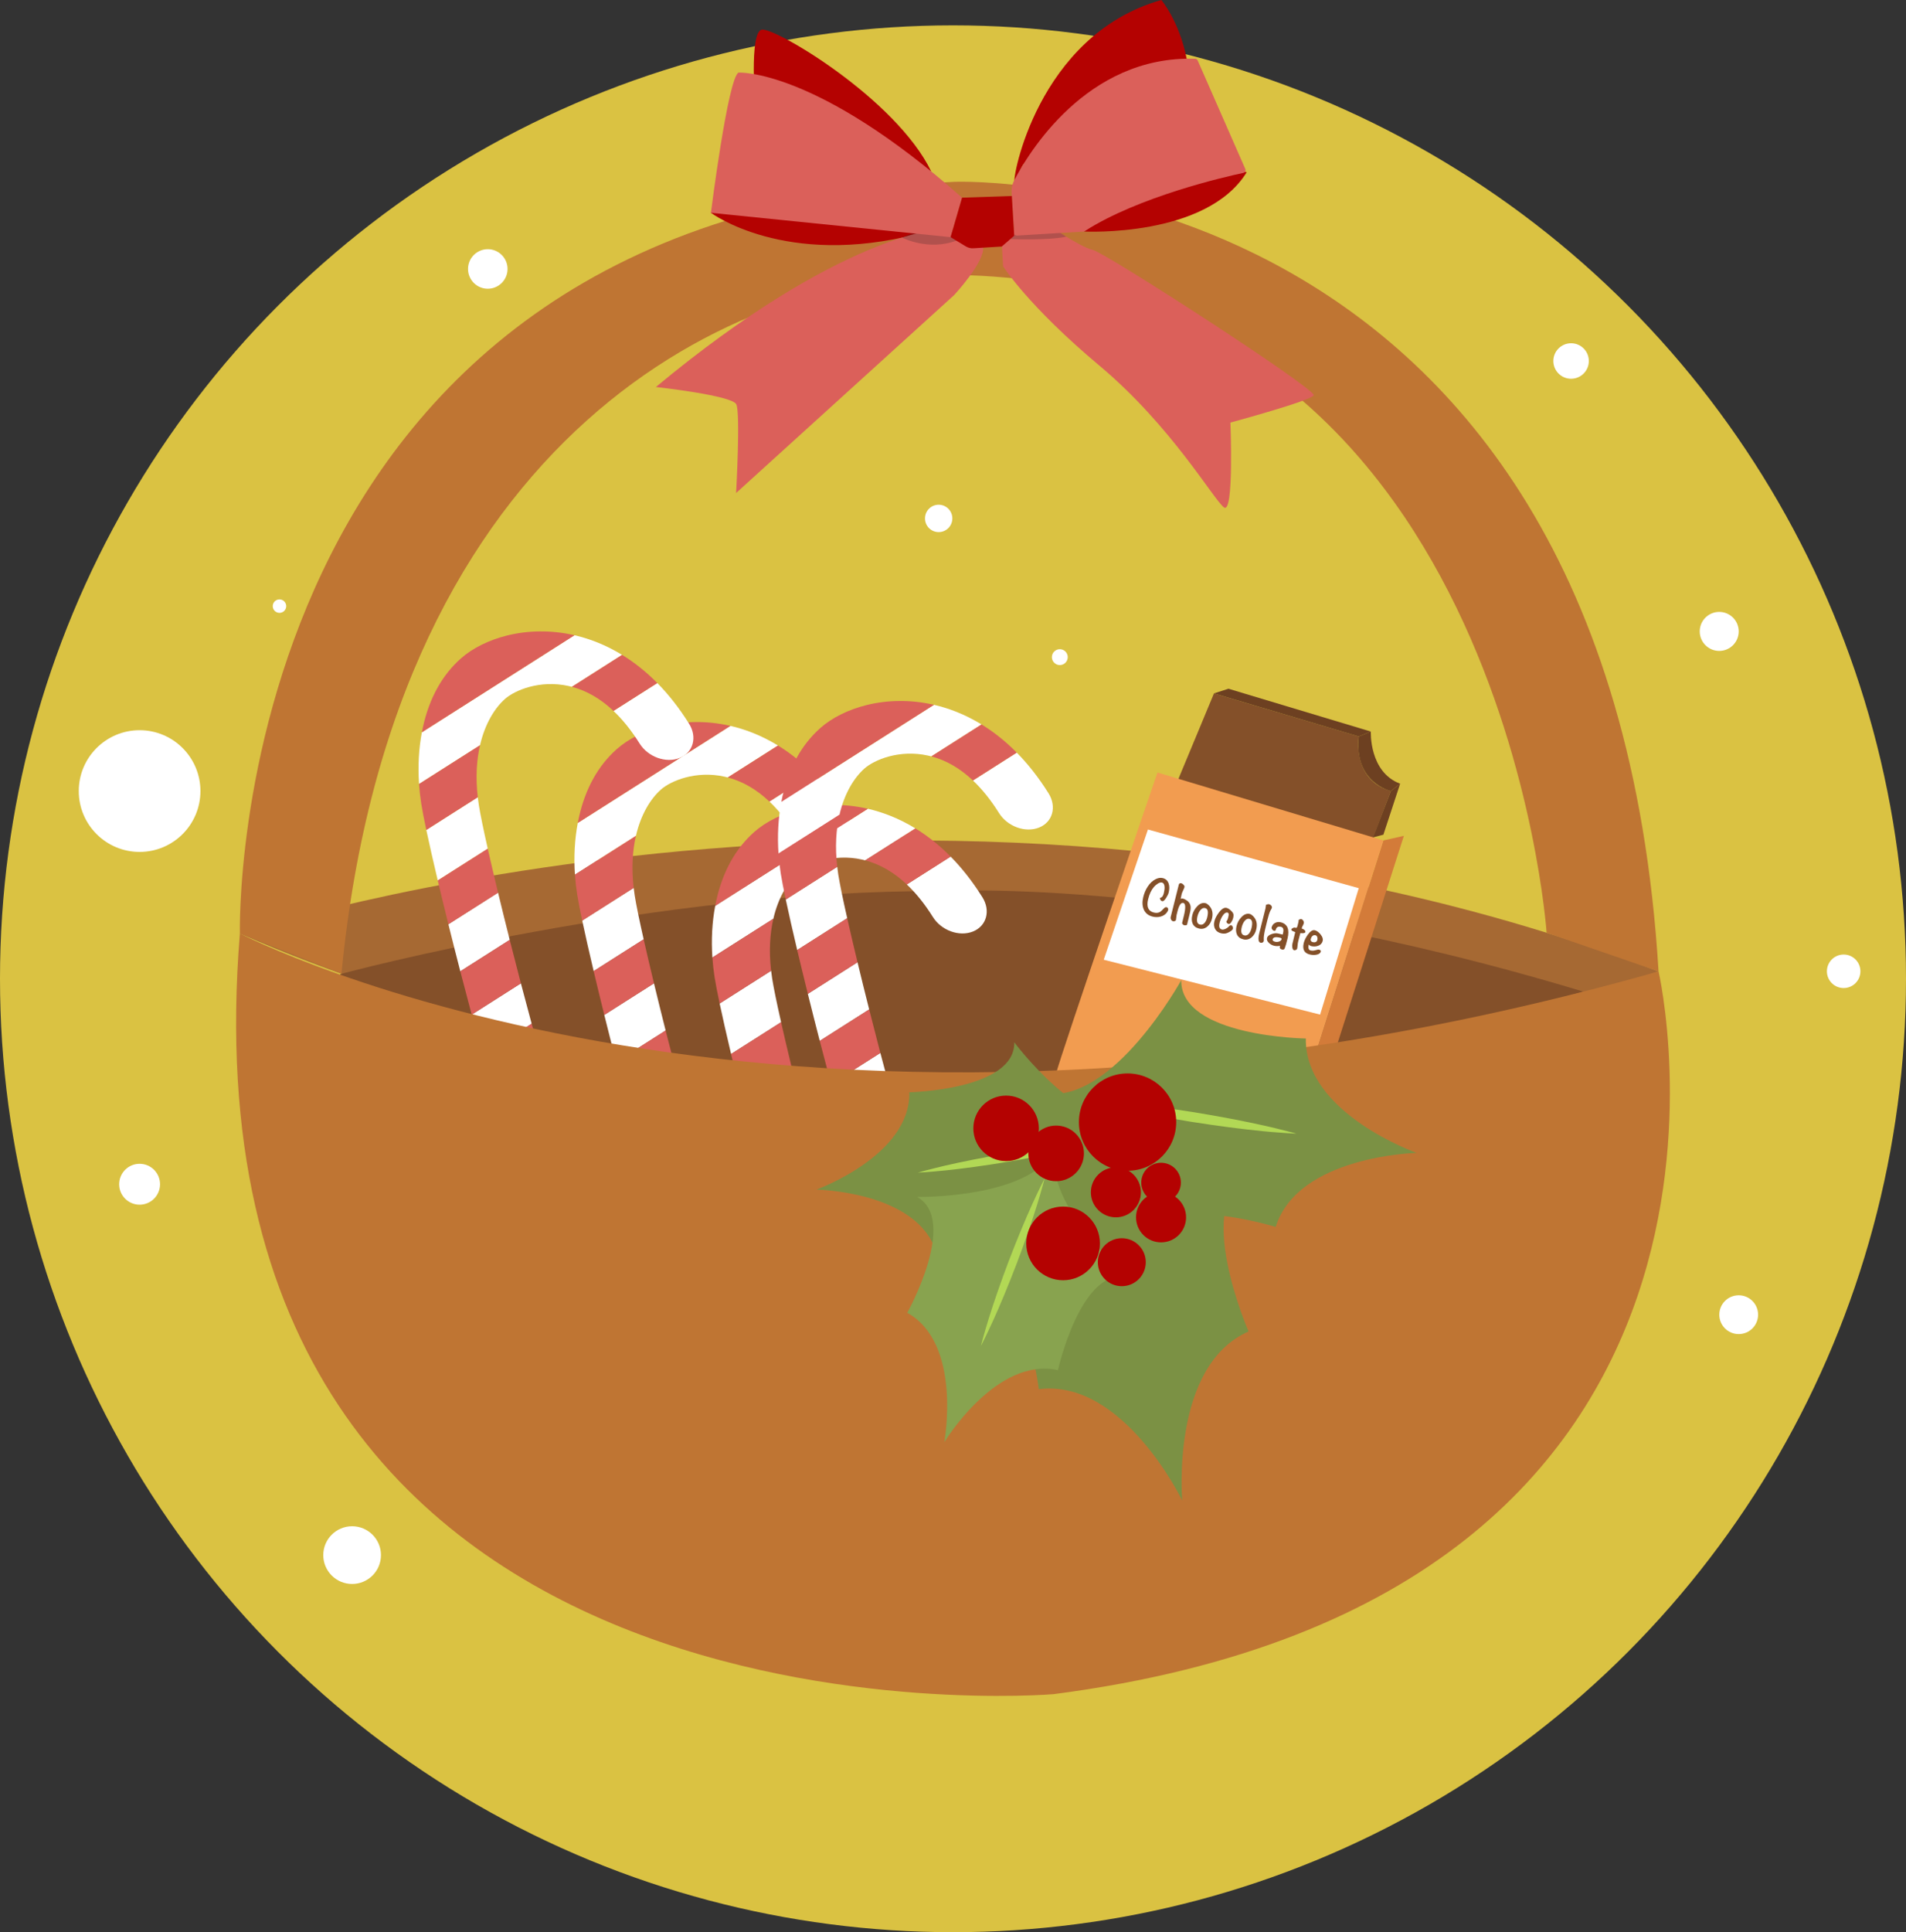 <?xml version="1.0" encoding="iso-8859-1"?>
<!-- Generator: Adobe Illustrator 18.1.0, SVG Export Plug-In . SVG Version: 6.00 Build 0)  -->
<!DOCTYPE svg PUBLIC "-//W3C//DTD SVG 1.1//EN" "http://www.w3.org/Graphics/SVG/1.1/DTD/svg11.dtd">
<svg version="1.1" xmlns="http://www.w3.org/2000/svg" xmlns:xlink="http://www.w3.org/1999/xlink" x="0px" y="0px"
	 viewBox="0 0 512 518.811" style="enable-background:new 0 0 512 518.811;" xml:space="preserve">
<rect x="0" y="0" width="512" height="518.811" fill="#333333" stroke="none"/>
<g id="_x23_christmas-basket">
	<g>
		<circle style="fill:#DAC242;" cx="256" cy="262.811" r="256"/>
		<polygon style="fill:#D37B39;" points="238.136,226.608 243.169,224.112 304.325,243.612 298.825,244.849 		"/>
		<path style="fill:#BF7533;" d="M407.805,318.864"/>
		<g>
			<path style="fill:#A66933;" d="M64.437,250.643c0,0,190.375-62.47,381.093,10.183c0,0-168.555,61.951-342.809,4.435
				C89.969,261.052,77.186,256.203,64.437,250.643z"/>
			<path style="fill:#845029;" d="M91.725,261.473c0,0,84.026-22.635,161.51-22.209c0,0,69.543-4.018,172.091,26.992
				c0,0-66.469,19.211-128.473,22.398C159.469,295.715,85.197,262.806,91.725,261.473z"/>
			<g>
				<polygon style="fill:#D37B39;" points="371.615,225.666 377.115,224.429 357.865,284.62 352.882,284.62 				"/>
				<g>
					<g>
						<path style="fill:none;" d="M194.621,208.538c-7.734-1.712-14.46,1.143-17.094,3.479c-2.76,2.448-5.368,6.636-6.703,12.42
							l24.673-15.684C195.207,208.676,194.915,208.603,194.621,208.538z"/>
						<path style="fill:#FFFFFF;" d="M170.51,240.517c-0.113-0.718-0.205-1.421-0.286-2.116l-13.826,8.789
							c0.8,3.777,1.855,8.423,3.073,13.56l13.433-8.539C171.748,247.089,170.896,242.973,170.51,240.517z"/>
						<path style="fill:#FFFFFF;" d="M213.684,223.972c2.266,3.619,7.079,5.362,10.75,3.894c3.671-1.468,4.81-5.591,2.544-9.21
							c-2.725-4.352-5.606-7.944-8.53-10.91l-11.77,7.482C209.167,217.579,211.507,220.496,213.684,223.972z"/>
						<path style="fill:#FFFFFF;" d="M175.674,264.031l-13.346,8.484c1.029,4.146,2.108,8.404,3.199,12.626l13.277-8.44
							C177.708,272.357,176.65,268.076,175.674,264.031z"/>
						<path style="fill:#FFFFFF;" d="M177.527,212.017c2.634-2.336,9.36-5.191,17.094-3.479c0.294,0.065,0.585,0.138,0.876,0.215
							l13.489-8.575c-4.626-2.832-9.043-4.41-12.776-5.273l-41.007,26.067c-0.83,4.385-1.086,9.088-0.758,13.876l16.379-10.411
							C172.159,218.653,174.767,214.466,177.527,212.017z"/>
						<path style="fill:#FFFFFF;" d="M187.938,310.734l-12.981,8.252c0.512,1.606,0.98,3.003,1.395,4.149
							c0.716,1.977,2.233,3.629,4.092,4.683c1.764,1,3.837,1.463,5.825,1.157c4.082-0.629,6.261-4.262,4.866-8.116
							C190.286,318.513,189.187,315.002,187.938,310.734z"/>
						<path style="fill:#FFFFFF;" d="M181.804,288.375l-13.212,8.399c1.022,3.8,2.022,7.437,2.971,10.788l13.134-8.349
							C183.753,295.753,182.78,292.103,181.804,288.375z"/>
						<path style="fill:#DB605A;" d="M195.848,194.823c-5.911-1.308-12.039-1.258-17.721,0.145
							c-4.904,1.211-9.324,3.402-12.445,6.17c-5.028,4.46-8.45,10.628-10.172,18.334c-0.111,0.495-0.211,0.996-0.306,1.5
							l41.007-26.067C196.089,194.877,195.968,194.85,195.848,194.823z"/>
						<path style="fill:#DB605A;" d="M206.677,215.228l11.77-7.482c-3.152-3.198-6.354-5.666-9.461-7.568l-13.489,8.575
							C199.493,209.807,203.23,211.973,206.677,215.228z"/>
						<path style="fill:#DB605A;" d="M170.824,224.437l-16.379,10.411c0.121,1.766,0.321,3.543,0.6,5.319
							c0.268,1.702,0.734,4.104,1.351,7.022l13.826-8.789C169.602,233.038,169.917,228.368,170.824,224.437z"/>
						<path style="fill:#DB605A;" d="M172.904,252.211l-13.433,8.539c0.88,3.714,1.845,7.684,2.858,11.765l13.346-8.484
							C174.641,259.752,173.7,255.742,172.904,252.211z"/>
						<path style="fill:#DB605A;" d="M178.804,276.701l-13.277,8.44c1.021,3.952,2.053,7.871,3.065,11.633l13.212-8.399
							C180.795,284.521,179.785,280.588,178.804,276.701z"/>
						<path style="fill:#DB605A;" d="M184.697,299.213l-13.134,8.349c1.246,4.403,2.402,8.309,3.394,11.424l12.981-8.252
							C186.937,307.313,185.839,303.404,184.697,299.213z"/>
					</g>
					<g>
						<path style="fill:none;" d="M231.539,230.795c-7.734-1.712-14.46,1.143-17.094,3.479c-2.76,2.448-5.368,6.636-6.703,12.42
							l24.673-15.684C232.124,230.933,231.833,230.86,231.539,230.795z"/>
						<path style="fill:#FFFFFF;" d="M207.427,262.774c-0.113-0.718-0.205-1.421-0.286-2.116l-13.826,8.789
							c0.8,3.777,1.855,8.423,3.073,13.56l13.433-8.539C208.666,269.346,207.814,265.23,207.427,262.774z"/>
						<path style="fill:#FFFFFF;" d="M250.601,246.229c2.266,3.619,7.079,5.362,10.75,3.894c3.671-1.468,4.81-5.591,2.544-9.21
							c-2.725-4.352-5.606-7.944-8.53-10.91l-11.77,7.482C246.085,239.836,248.425,242.753,250.601,246.229z"/>
						<path style="fill:#FFFFFF;" d="M212.592,286.288l-13.346,8.484c1.029,4.146,2.108,8.404,3.199,12.626l13.277-8.44
							C214.626,294.615,213.568,290.333,212.592,286.288z"/>
						<path style="fill:#FFFFFF;" d="M214.445,234.274c2.634-2.336,9.36-5.191,17.094-3.479c0.294,0.065,0.585,0.138,0.876,0.215
							l13.489-8.575c-4.626-2.832-9.043-4.41-12.776-5.273l-41.007,26.067c-0.83,4.385-1.086,9.088-0.758,13.876l16.379-10.411
							C209.077,240.911,211.685,236.723,214.445,234.274z"/>
						<path style="fill:#FFFFFF;" d="M224.855,332.991l-12.981,8.252c0.512,1.606,0.98,3.003,1.395,4.149
							c0.716,1.977,2.233,3.629,4.092,4.683c1.764,1,3.837,1.463,5.825,1.157c4.082-0.629,6.261-4.262,4.866-8.116
							C227.204,340.77,226.104,337.259,224.855,332.991z"/>
						<path style="fill:#FFFFFF;" d="M218.722,310.632l-13.212,8.399c1.022,3.8,2.022,7.437,2.971,10.788l13.134-8.349
							C220.671,318.01,219.698,314.36,218.722,310.632z"/>
						<path style="fill:#DB605A;" d="M232.766,217.081c-5.911-1.308-12.039-1.258-17.721,0.145
							c-4.904,1.211-9.324,3.402-12.445,6.17c-5.028,4.46-8.45,10.628-10.172,18.334c-0.111,0.495-0.211,0.996-0.306,1.5
							l41.007-26.067C233.007,217.135,232.886,217.107,232.766,217.081z"/>
						<path style="fill:#DB605A;" d="M243.595,237.485l11.77-7.482c-3.152-3.198-6.354-5.665-9.461-7.568l-13.489,8.575
							C236.41,232.065,240.147,234.231,243.595,237.485z"/>
						<path style="fill:#DB605A;" d="M207.742,246.694l-16.379,10.411c0.121,1.766,0.321,3.543,0.6,5.319
							c0.268,1.702,0.734,4.104,1.351,7.022l13.826-8.789C206.52,255.296,206.835,250.625,207.742,246.694z"/>
						<path style="fill:#DB605A;" d="M209.821,274.468l-13.433,8.539c0.88,3.714,1.845,7.684,2.858,11.765l13.346-8.484
							C211.559,282.01,210.618,277.999,209.821,274.468z"/>
						<path style="fill:#DB605A;" d="M215.722,298.958l-13.277,8.44c1.021,3.952,2.053,7.871,3.065,11.633l13.212-8.399
							C217.713,306.778,216.703,302.845,215.722,298.958z"/>
						<path style="fill:#DB605A;" d="M221.614,321.47l-13.134,8.349c1.246,4.403,2.402,8.309,3.394,11.424l12.981-8.252
							C223.854,329.57,222.757,325.661,221.614,321.47z"/>
					</g>
					<g>
						<path style="fill:none;" d="M249.301,202.881c-7.734-1.712-14.46,1.143-17.094,3.479c-2.76,2.448-5.368,6.636-6.703,12.42
							l24.673-15.684C249.886,203.019,249.594,202.946,249.301,202.881z"/>
						<path style="fill:#FFFFFF;" d="M225.189,234.859c-0.113-0.718-0.205-1.421-0.286-2.116l-13.826,8.789
							c0.8,3.777,1.855,8.423,3.073,13.56l13.433-8.539C226.428,241.432,225.576,237.315,225.189,234.859z"/>
						<path style="fill:#FFFFFF;" d="M268.363,218.314c2.266,3.619,7.079,5.362,10.75,3.894c3.671-1.468,4.81-5.591,2.544-9.21
							c-2.725-4.352-5.606-7.944-8.53-10.91l-11.77,7.482C263.847,211.921,266.186,214.838,268.363,218.314z"/>
						<path style="fill:#FFFFFF;" d="M230.353,258.373l-13.346,8.484c1.029,4.146,2.108,8.404,3.199,12.626l13.277-8.44
							C232.388,266.7,231.33,262.418,230.353,258.373z"/>
						<path style="fill:#FFFFFF;" d="M232.207,206.36c2.634-2.336,9.36-5.191,17.094-3.479c0.294,0.065,0.585,0.138,0.876,0.215
							l13.489-8.575c-4.626-2.832-9.043-4.41-12.776-5.273l-41.007,26.067c-0.83,4.385-1.086,9.088-0.758,13.876l16.379-10.411
							C226.839,212.996,229.447,208.808,232.207,206.36z"/>
						<path style="fill:#FFFFFF;" d="M242.617,305.077l-12.981,8.252c0.512,1.606,0.98,3.003,1.395,4.149
							c0.716,1.977,2.233,3.629,4.092,4.683c1.764,1,3.837,1.463,5.825,1.157c4.082-0.629,6.261-4.262,4.866-8.116
							C244.965,312.855,243.866,309.345,242.617,305.077z"/>
						<path style="fill:#FFFFFF;" d="M236.484,282.717l-13.212,8.399c1.022,3.8,2.023,7.437,2.971,10.788l13.134-8.349
							C238.433,290.095,237.459,286.445,236.484,282.717z"/>
						<path style="fill:#DB605A;" d="M250.528,189.166c-5.911-1.308-12.039-1.258-17.721,0.145
							c-4.904,1.211-9.324,3.402-12.445,6.17c-5.028,4.46-8.45,10.628-10.172,18.334c-0.111,0.495-0.211,0.996-0.306,1.5
							l41.007-26.067C250.769,189.22,250.648,189.192,250.528,189.166z"/>
						<path style="fill:#DB605A;" d="M261.357,209.57l11.77-7.482c-3.152-3.198-6.354-5.666-9.461-7.568l-13.489,8.575
							C254.172,204.15,257.909,206.316,261.357,209.57z"/>
						<path style="fill:#DB605A;" d="M225.504,218.779l-16.379,10.411c0.121,1.766,0.321,3.543,0.6,5.319
							c0.268,1.702,0.734,4.104,1.351,7.022l13.826-8.789C224.281,227.381,224.597,222.71,225.504,218.779z"/>
						<path style="fill:#DB605A;" d="M227.583,246.553l-13.433,8.539c0.88,3.714,1.845,7.684,2.858,11.765l13.346-8.484
							C229.321,254.095,228.38,250.085,227.583,246.553z"/>
						<path style="fill:#DB605A;" d="M233.483,271.043l-13.277,8.44c1.021,3.952,2.053,7.871,3.065,11.633l13.212-8.399
							C235.475,278.864,234.464,274.93,233.483,271.043z"/>
						<path style="fill:#DB605A;" d="M239.376,293.555l-13.134,8.349c1.246,4.403,2.402,8.309,3.394,11.424l12.981-8.252
							C241.616,301.656,240.519,297.746,239.376,293.555z"/>
					</g>
					<g>
						<path style="fill:none;" d="M152.742,184.199c-7.734-1.712-14.46,1.143-17.094,3.479c-2.76,2.448-5.368,6.636-6.703,12.42
							l24.673-15.684C153.328,184.337,153.036,184.264,152.742,184.199z"/>
						<path style="fill:#FFFFFF;" d="M128.63,216.178c-0.113-0.718-0.205-1.421-0.286-2.116l-13.826,8.789
							c0.8,3.777,1.855,8.423,3.073,13.56l13.433-8.539C129.869,222.75,129.017,218.634,128.63,216.178z"/>
						<path style="fill:#FFFFFF;" d="M171.805,199.633c2.266,3.619,7.079,5.362,10.75,3.894c3.671-1.468,4.81-5.591,2.544-9.21
							c-2.725-4.352-5.606-7.944-8.53-10.91l-11.77,7.482C167.288,193.24,169.628,196.157,171.805,199.633z"/>
						<path style="fill:#FFFFFF;" d="M133.795,239.692l-13.346,8.484c1.029,4.146,2.108,8.404,3.199,12.626l13.277-8.44
							C135.829,248.018,134.771,243.737,133.795,239.692z"/>
						<path style="fill:#FFFFFF;" d="M135.648,187.678c2.634-2.336,9.36-5.191,17.094-3.479c0.294,0.065,0.585,0.138,0.876,0.215
							l13.489-8.575c-4.626-2.832-9.043-4.41-12.776-5.273l-41.007,26.067c-0.83,4.385-1.086,9.088-0.758,13.876l16.379-10.411
							C130.28,194.314,132.888,190.127,135.648,187.678z"/>
						<path style="fill:#FFFFFF;" d="M146.059,286.395l-12.981,8.252c0.512,1.606,0.98,3.003,1.395,4.149
							c0.716,1.977,2.233,3.629,4.092,4.683c1.764,1,3.837,1.463,5.825,1.157c4.082-0.629,6.261-4.262,4.866-8.116
							C148.407,294.174,147.308,290.663,146.059,286.395z"/>
						<path style="fill:#FFFFFF;" d="M139.925,264.036l-13.212,8.399c1.022,3.8,2.022,7.437,2.971,10.788l13.134-8.349
							C141.874,271.414,140.901,267.764,139.925,264.036z"/>
						<path style="fill:#DB605A;" d="M153.969,170.484c-5.911-1.308-12.039-1.258-17.721,0.145
							c-4.904,1.211-9.324,3.402-12.445,6.17c-5.028,4.46-8.45,10.628-10.172,18.334c-0.111,0.495-0.211,0.996-0.306,1.5
							l41.007-26.067C154.21,170.538,154.089,170.511,153.969,170.484z"/>
						<path style="fill:#DB605A;" d="M164.798,190.889l11.77-7.482c-3.152-3.198-6.354-5.666-9.461-7.568l-13.489,8.575
							C157.614,185.468,161.351,187.634,164.798,190.889z"/>
						<path style="fill:#DB605A;" d="M128.945,200.098l-16.379,10.411c0.121,1.766,0.321,3.543,0.6,5.319
							c0.268,1.702,0.734,4.104,1.351,7.022l13.826-8.789C127.723,208.699,128.038,204.029,128.945,200.098z"/>
						<path style="fill:#DB605A;" d="M131.024,227.872l-13.433,8.539c0.88,3.714,1.845,7.684,2.858,11.765l13.346-8.484
							C132.762,235.413,131.821,231.403,131.024,227.872z"/>
						<path style="fill:#DB605A;" d="M136.925,252.362l-13.277,8.44c1.021,3.952,2.053,7.871,3.065,11.633l13.212-8.399
							C138.916,260.182,137.906,256.249,136.925,252.362z"/>
						<path style="fill:#DB605A;" d="M142.818,274.874l-13.134,8.349c1.246,4.403,2.402,8.309,3.394,11.424l12.981-8.252
							C145.058,282.974,143.96,279.065,142.818,274.874z"/>
					</g>
					<g>
						<path style="fill:#845029;" d="M315.959,210.569l10.145-24.39l38.895,11.567c0,0-1.884,11.641,8.616,14.662l-6,15.978
							L315.959,210.569z"/>
						<path style="fill:#F29C50;" d="M283.704,288.226c0.911-4.047,27.222-80.801,27.222-80.801l60.689,18.241l-27.5,86.547
							L283.704,288.226z"/>
						<polygon style="fill:#FFFFFF;" points="296.491,257.694 308.365,222.729 364.998,238.484 354.615,272.429 						"/>
						<g>
							<path style="fill:#845029;" d="M313.804,244.309c-0.044,0.184-0.146,0.395-0.307,0.631c-0.399,0.58-0.979,0.972-1.737,1.176
								c-0.693,0.179-1.403,0.181-2.132,0.003c-1.195-0.291-2.004-0.966-2.426-2.024c-0.361-0.92-0.393-2.002-0.09-3.244
								c0.25-1.028,0.646-1.955,1.187-2.779c0.61-0.94,1.335-1.617,2.177-2.029c0.665-0.321,1.284-0.412,1.857-0.272
								c0.825,0.201,1.365,0.713,1.617,1.537c0.207,0.668,0.205,1.444-0.01,2.329c-0.098,0.398-0.322,0.874-0.673,1.426
								c-0.423,0.679-0.785,0.982-1.086,0.909c-0.341-0.083-0.546-0.359-0.616-0.83c0.113-0.044,0.277-0.123,0.49-0.236
								c0.246-0.167,0.444-0.561,0.596-1.183c0.146-0.602,0.207-1.128,0.184-1.576c-0.041-0.679-0.285-1.073-0.73-1.182
								c-0.312-0.076-0.7,0.04-1.167,0.348c-0.354,0.232-0.673,0.509-0.958,0.83c-0.703,0.815-1.223,1.917-1.561,3.303
								c-0.492,2.018,0.021,3.21,1.536,3.58c0.651,0.158,1.211,0.101,1.681-0.174c0.193-0.126,0.506-0.413,0.934-0.861
								c0.295-0.326,0.561-0.461,0.795-0.404c0.154,0.038,0.275,0.132,0.363,0.281C313.815,244.017,313.84,244.164,313.804,244.309z
								"/>
							<path style="fill:#845029;" d="M318.864,248.322c-0.229,0.14-0.494,0.173-0.796,0.1c-0.204-0.05-0.383-0.227-0.535-0.531
								c0.209-0.855,0.369-1.516,0.482-1.982c0.525-2.157,0.479-3.311-0.145-3.462c-0.641-0.156-1.174,0.635-1.597,2.375
								c-0.024,0.097-0.058,0.238-0.103,0.423s-0.08,0.325-0.104,0.422c-0.035,0.146-0.064,0.373-0.088,0.681
								c-0.024,0.308-0.053,0.535-0.088,0.681c-0.031,0.126-0.135,0.222-0.311,0.288c-0.176,0.065-0.326,0.083-0.452,0.052
								c-0.243-0.059-0.426-0.209-0.548-0.45c-0.121-0.241-0.152-0.483-0.093-0.726l2.112-8.421
								c0.008-0.029,0.018-0.068,0.029-0.117c0.012-0.048,0.02-0.083,0.024-0.102c0.085-0.35,0.322-0.478,0.711-0.384
								c0.185,0.045,0.378,0.183,0.579,0.413s0.281,0.432,0.238,0.607c-0.053,0.215-0.177,0.521-0.371,0.917
								c-0.193,0.397-0.317,0.703-0.369,0.917c-0.066,0.273-0.163,0.709-0.288,1.309c0.245-0.074,0.439-0.093,0.585-0.058
								c0.38,0.092,0.77,0.285,1.172,0.579c0.514,0.383,0.816,0.873,0.907,1.471c0.065,0.448,0.011,1.032-0.163,1.751
								L318.864,248.322z"/>
							<path style="fill:#845029;" d="M325.567,246.666c-0.213,0.875-0.614,1.569-1.202,2.085c-0.678,0.586-1.435,0.778-2.271,0.574
								c-0.855-0.208-1.43-0.657-1.726-1.347c-0.273-0.612-0.301-1.359-0.086-2.244c0.213-0.874,0.633-1.647,1.259-2.317
								c0.729-0.8,1.497-1.102,2.304-0.906c0.254,0.062,0.541,0.25,0.867,0.566C325.64,243.993,325.926,245.19,325.567,246.666z
								 M324.29,246.325c0.362-1.486,0.184-2.317-0.534-2.492c-0.516-0.125-0.981,0.096-1.397,0.664
								c-0.311,0.429-0.538,0.944-0.686,1.546c-0.314,1.292-0.088,2.032,0.68,2.219c0.496,0.121,0.93-0.057,1.304-0.532
								C323.94,247.366,324.151,246.898,324.29,246.325z"/>
							<path style="fill:#845029;" d="M331.2,249.335c-0.073,0.301-0.389,0.6-0.944,0.897c-0.5,0.28-0.924,0.429-1.273,0.446
								c-0.35,0.018-0.67-0.009-0.961-0.08c-0.768-0.187-1.309-0.576-1.623-1.167c-0.313-0.591-0.377-1.27-0.189-2.038
								c0.182-0.748,0.584-1.535,1.207-2.361c0.746-0.992,1.435-1.411,2.066-1.257c0.35,0.085,0.739,0.324,1.168,0.717
								c0.452,0.429,0.684,0.805,0.699,1.127c0.014,0.281-0.021,0.587-0.102,0.917c-0.073,0.301-0.219,0.626-0.438,0.974
								c-0.273,0.448-0.527,0.644-0.761,0.586c-0.165-0.04-0.309-0.126-0.431-0.258c-0.148-0.148-0.205-0.301-0.167-0.456
								c0.002-0.009,0.073-0.11,0.213-0.301c0.072-0.084,0.161-0.345,0.267-0.78c0.087-0.357,0.13-0.593,0.125-0.707
								c0.016-0.313-0.084-0.497-0.297-0.549c-0.477-0.116-0.947,0.206-1.408,0.965c-0.344,0.563-0.59,1.154-0.74,1.774
								c-0.253,1.037-0.049,1.635,0.611,1.796c0.263,0.064,0.596,0.001,1.002-0.188c0.373-0.177,0.654-0.381,0.845-0.613
								c0.231-0.273,0.458-0.383,0.683-0.328c0.145,0.035,0.266,0.155,0.36,0.358C331.206,249.015,331.235,249.189,331.2,249.335z"
								/>
							<path style="fill:#845029;" d="M337.458,249.562c-0.213,0.875-0.613,1.569-1.201,2.085c-0.68,0.586-1.436,0.778-2.271,0.574
								c-0.854-0.208-1.43-0.657-1.726-1.347c-0.272-0.612-0.301-1.359-0.085-2.244c0.213-0.874,0.631-1.647,1.258-2.317
								c0.729-0.8,1.498-1.102,2.305-0.906c0.254,0.062,0.541,0.25,0.866,0.566C337.533,246.889,337.818,248.085,337.458,249.562z
								 M336.183,249.22c0.362-1.486,0.183-2.317-0.535-2.492c-0.516-0.125-0.98,0.096-1.396,0.664
								c-0.312,0.429-0.539,0.944-0.686,1.546c-0.314,1.292-0.088,2.032,0.68,2.219c0.494,0.121,0.929-0.057,1.303-0.532
								C335.831,250.262,336.043,249.794,336.183,249.22z"/>
							<path style="fill:#845029;" d="M339.479,252.678c-0.042,0.175-0.149,0.306-0.319,0.394c-0.172,0.087-0.349,0.108-0.533,0.063
								c-0.612-0.149-0.723-1.025-0.332-2.628c0.177-0.729,0.45-1.82,0.819-3.274c0.37-1.454,0.644-2.545,0.821-3.273
								c0.028-0.117,0.054-0.291,0.08-0.521c0.025-0.23,0.051-0.399,0.076-0.506c0.373-0.136,0.652-0.182,0.836-0.137
								c0.213,0.052,0.4,0.172,0.561,0.36c0.16,0.188,0.215,0.39,0.163,0.604c-0.026,0.107-0.082,0.227-0.165,0.361
								c-0.125,0.216-0.195,0.333-0.21,0.351c-0.272,0.571-0.544,1.411-0.813,2.519c-0.429,1.758-0.648,2.662-0.66,2.71
								c-0.27,1.232-0.376,2.112-0.318,2.64C339.498,252.488,339.497,252.601,339.479,252.678z"/>
							<path style="fill:#845029;" d="M345.86,252.025c-0.306,1.253-0.56,2.128-0.763,2.624c-0.123,0.289-0.363,0.39-0.722,0.303
								c-0.545-0.133-0.722-0.464-0.53-0.994c-0.544,0.115-1.077,0.108-1.602-0.02c-0.505-0.123-0.955-0.367-1.35-0.73
								c-0.473-0.434-0.65-0.883-0.537-1.35c0.111-0.456,0.526-0.808,1.246-1.056c0.65-0.222,1.224-0.272,1.72-0.152l1.238,0.301
								l0.085-0.347c0.256-1.01,0.078-1.59-0.534-1.739c-0.768-0.187-1.239,0.076-1.412,0.787c-0.059,0.241-0.223,0.328-0.495,0.261
								c-0.165-0.04-0.32-0.157-0.463-0.352c-0.142-0.194-0.194-0.374-0.154-0.539c0.133-0.544,0.436-0.944,0.91-1.199
								c0.474-0.255,0.982-0.316,1.527-0.184C345.851,248.085,346.462,249.547,345.86,252.025z M344.259,252.191
								c0.047-0.194-0.074-0.327-0.367-0.398c-1.215-0.295-1.891-0.157-2.029,0.417c-0.076,0.311,0.153,0.532,0.688,0.662
								c0.33,0.08,0.663,0.064,1-0.05C343.95,252.701,344.186,252.491,344.259,252.191z"/>
							<path style="fill:#845029;" d="M350.636,250.284c-0.064,0.263-0.508,0.351-1.33,0.263c-0.072,0.209-0.199,0.692-0.383,1.451
								l-0.234,0.962c-0.048,0.194-0.088,0.488-0.123,0.881c-0.033,0.394-0.074,0.682-0.119,0.867
								c-0.037,0.155-0.148,0.275-0.333,0.359c-0.185,0.083-0.354,0.106-0.511,0.068c-0.242-0.059-0.396-0.318-0.459-0.775
								c-0.049-0.352-0.037-0.678,0.037-0.979l0.752-3.09c-0.43-0.176-0.678-0.283-0.74-0.319c-0.233-0.139-0.332-0.282-0.297-0.428
								c0.01-0.039,0.029-0.08,0.061-0.124c0.34-0.297,0.666-0.409,0.977-0.333c0.02,0.005,0.048,0.012,0.088,0.021
								c0.036,0.019,0.064,0.031,0.084,0.036c0.203,0.05,0.358-0.165,0.465-0.644l0.26-1.063c-0.023-0.119-0.025-0.217-0.006-0.295
								c0.031-0.126,0.134-0.222,0.307-0.288c0.174-0.066,0.328-0.083,0.463-0.049c0.201,0.049,0.372,0.19,0.508,0.424
								c0.139,0.234,0.18,0.458,0.128,0.671c-0.058,0.233-0.149,0.456-0.278,0.666s-0.217,0.438-0.267,0.684l-0.015,0.058
								C350.409,249.571,350.731,249.897,350.636,250.284z"/>
							<path style="fill:#845029;" d="M354.808,255.469c-0.119,0.486-0.542,0.784-1.268,0.896c-0.567,0.088-1.133,0.064-1.695-0.073
								c-1.498-0.364-2.037-1.396-1.623-3.097c0.17-0.699,0.529-1.435,1.076-2.208c0.674-0.947,1.307-1.349,1.9-1.205
								c0.533,0.13,1.052,0.509,1.552,1.135c0.501,0.626,0.689,1.197,0.563,1.712c-0.156,0.642-0.566,1.082-1.232,1.321
								c-0.587,0.217-1.23,0.241-1.931,0.07c-0.136-0.033-0.335-0.168-0.597-0.407c-0.186,0.933-0.025,1.46,0.48,1.583
								c0.428,0.104,0.877,0.085,1.349-0.057c0.473-0.143,0.767-0.2,0.883-0.171C354.684,255.069,354.865,255.236,354.808,255.469z
								 M353.89,252.327c0.059-0.242,0.045-0.49-0.043-0.743c-0.087-0.253-0.248-0.408-0.481-0.465
								c-0.32-0.078-0.603,0.002-0.847,0.242c-0.204,0.208-0.346,0.477-0.427,0.807c-0.045,0.185-0.019,0.35,0.079,0.498
								c0.098,0.147,0.244,0.245,0.438,0.292C353.319,253.13,353.745,252.92,353.89,252.327z"/>
						</g>
						<path style="fill:#6D4021;" d="M364.998,197.747l3.241-1.317c0,0-0.5,10.875,7.875,14l-2.5,1.979
							C373.615,212.408,363.632,210.189,364.998,197.747z"/>
					</g>
					<path style="fill:#BF7533;" d="M64.437,250.643c0,0,146.57,76.657,381.093,10.183c0,0,39.044,167.95-162.535,194.074
						C282.995,454.9,46.114,475.065,64.437,250.643z"/>
					<path style="fill:#BF7533;" d="M415.459,250.456c0,0-11.88-174.204-158.519-176.628
						c-58.643-0.969-151.212,42.708-165.215,187.645l-27.288-10.83c0,0-4.766-191.975,191.997-201.83
						c0,0,175.852-6.577,189.096,212.013"/>
					<g>
						<path style="fill:#DB605A;" d="M269.464,71.508c0,0,6.586,10.515,25.915,26.711c19.329,16.196,30.692,36.055,33.415,38.019
							c2.724,1.964,1.728-22.777,1.728-22.777s21.476-5.794,22.376-7.318c0.9-1.525-55.877-38.28-59.396-39.06
							c-3.519-0.78-12.84-7.286-12.84-7.286l-11.72,3.062L269.464,71.508z"/>
						<path style="fill:#B40201;" d="M190.972,57.142c0,0,19.996,14.915,55.595,5.644C246.567,62.786,201.287,43.128,190.972,57.142
							z"/>
						<path style="fill:#B40201;" d="M291.222,62.168c0,0,32.839,1.697,43.681-15.933C334.903,46.235,311.746,40.594,291.222,62.168
							z"/>
						<path style="fill:#B40201;" d="M202.91,28.894c0,0-1.715-20.233,1.714-20.936c3.43-0.703,36.003,18.474,45.533,38.083
							L202.91,28.894z"/>
						<path style="opacity:0.23;fill:#231F20;" d="M272.442,63.3l-1.036,0.894c0,0,10.136,0.412,15.018-0.64l-2.726-1.724
							l-10.808-0.003L272.442,63.3z"/>
						<path style="fill:#DB605A;" d="M252.616,61.487c0,0-26.834,1.245-76.433,42.428c0,0,20.472,2.238,21.609,4.65
							s-0.053,23.812-0.053,23.812l58.552-53.131c0,0,8.385-9.014,7.778-12.907C263.462,62.445,252.616,61.487,252.616,61.487z"/>
						<path style="fill:#B40201;" d="M311.966,0c0,0,4.805,5.663,6.804,15.762c0,0-41.166,23.322-44.147,28.804
							c-1.118,2.056-1.575,4.376-2.067,4.25C271.735,48.606,278.554,9.463,311.966,0z"/>
						<path style="opacity:0.23;fill:#231F20;" d="M246.51,61.855l-4.193,1.94c0,0,7.064,3.706,14.7,0.77l-1.881-4.47L246.51,61.855
							z"/>
						<path style="fill:#DB605A;" d="M255.352,63.678l-64.38-6.536c0,0,4.527-35.986,7.403-37.647c0,0,20.757-1.251,60.058,33.581
							L255.352,63.678z"/>
						<path style="fill:#DB605A;" d="M272.433,48.444c3.573-6.891,19.332-33.592,48.603-32.67c0.301,0.009,0.576,0.195,0.698,0.471
							l12.786,29.116c0.197,0.449-0.057,0.963-0.537,1.066c-4.887,1.044-28.116,6.345-42.598,15.636
							c-0.108,0.069-0.23,0.109-0.358,0.117l-17.812,1.074c-0.427,0.026-0.794-0.299-0.819-0.726l-0.654-10.852
							C271.673,50.553,271.915,49.442,272.433,48.444z"/>
						<path style="fill:#B40201;" d="M255.352,63.678l3.081-10.602l13.366-0.446l0.643,10.669l-3.359,2.899l-7.627,0.46
							c-0.705,0.043-1.407-0.131-2.011-0.498L255.352,63.678z"/>
					</g>
					<g>
						<g>
							<path style="fill:#7B9144;" d="M317.307,263.201c0,0-18.345,33.301-36.665,30.367c18.321,2.934,25.348,40.298,25.348,40.298
								c4.594-14.476,36.685-4.415,36.685-4.415c5.979-19.175,37.859-19.886,37.859-19.886s-30.063-10.631-29.755-30.714
								C350.779,278.852,317.15,278.388,317.307,263.201z"/>
							<path style="fill:#B2D855;" d="M291.983,295.384c0,0,0.898,0.026,2.458,0.134c1.557,0.134,3.792,0.251,6.454,0.526
								c5.328,0.514,12.397,1.421,19.433,2.538c7.033,1.134,14.032,2.476,19.254,3.654c2.614,0.569,4.774,1.159,6.295,1.518
								c1.516,0.385,2.377,0.642,2.377,0.642s-0.898-0.025-2.459-0.133c-1.557-0.134-3.793-0.248-6.454-0.524
								c-5.329-0.512-12.397-1.423-19.432-2.541c-7.032-1.136-14.031-2.482-19.253-3.658c-2.614-0.57-4.774-1.157-6.295-1.515
								C292.844,295.64,291.983,295.384,291.983,295.384z"/>
						</g>
						<g>
							<path style="fill:#7B9144;" d="M282.445,339.519c0,0,7.82-35.638,23.285-38.226c-15.465,2.587-33.264-21.426-33.264-21.426
								c0.222,12.833-28.194,13.422-28.194,13.422c0.378,16.97-24.965,26.131-24.965,26.131s26.944,0.413,32.11,16.583
								C251.418,336.003,278.478,327.313,282.445,339.519z"/>
							<path style="fill:#B2D855;" d="M294.057,306.916c0,0-0.726,0.221-2.005,0.555c-1.283,0.312-3.105,0.821-5.311,1.318
								c-4.406,1.025-10.313,2.203-16.249,3.204c-5.939,0.987-11.907,1.798-16.407,2.262c-2.247,0.249-4.136,0.358-5.451,0.481
								c-1.318,0.1-2.077,0.126-2.077,0.126s0.726-0.222,2.005-0.556c1.283-0.312,3.105-0.824,5.311-1.319
								c4.406-1.026,10.313-2.201,16.25-3.201c5.939-0.985,11.907-1.794,16.407-2.259c2.247-0.248,4.136-0.36,5.451-0.483
								C293.298,306.943,294.057,306.916,294.057,306.916z"/>
						</g>
						<g>
							<path style="fill:#7B9144;" d="M335.836,315.383c0,0-44.657-0.804-50.265-21.205c5.608,20.401-28.425,42.835-28.425,42.835
								c17.194-2.069,21.909,35.991,21.909,35.991c22.726-2.851,38.521,29.902,38.521,29.902s-3.165-36.224,17.825-45.39
								C335.401,357.516,319.999,322.393,335.836,315.383z"/>
						</g>
						<circle style="fill:#B40201;" cx="270.264" cy="302.973" r="8.795"/>
						<g>
							<path style="fill:#88A34F;" d="M302.892,342.894c0,0-24.401-20.903-18.824-35.558c-5.577,14.655-37.701,14.047-37.701,14.047
								c11.188,6.289-2.653,31.113-2.653,31.113c14.838,8.244,9.947,34.744,9.947,34.744s13.964-23.048,30.528-19.341
								C284.189,367.899,290.353,340.154,302.892,342.894z"/>
							<path style="fill:#B2D855;" d="M280.616,316.408c0,0-0.176,0.738-0.533,2.011c-0.379,1.265-0.86,3.095-1.545,5.249
								c-1.341,4.321-3.307,10.014-5.44,15.643c-2.148,5.624-4.461,11.185-6.333,15.303c-0.92,2.065-1.78,3.751-2.338,4.948
								c-0.579,1.189-0.94,1.857-0.94,1.857s0.175-0.739,0.532-2.012c0.379-1.265,0.857-3.096,1.543-5.25
								c1.34-4.321,3.308-10.013,5.443-15.642c2.149-5.623,4.465-11.183,6.336-15.302c0.921-2.065,1.778-3.752,2.336-4.948
								C280.256,317.076,280.616,316.408,280.616,316.408z"/>
						</g>
						<circle style="fill:#B40201;" cx="301.344" cy="338.913" r="6.44"/>
						<circle style="fill:#B40201;" cx="283.704" cy="309.693" r="7.467"/>
						<circle style="fill:#B40201;" cx="311.891" cy="317.533" r="5.32"/>
						<circle style="fill:#B40201;" cx="302.892" cy="301.293" r="13.067"/>
						<circle style="fill:#B40201;" cx="285.571" cy="333.866" r="9.893"/>
						<circle style="fill:#B40201;" cx="311.891" cy="326.866" r="6.72"/>
						<circle style="fill:#B40201;" cx="299.757" cy="320.146" r="6.72"/>
					</g>
				</g>
				<polygon style="fill:#6D4021;" points="326.103,186.179 329.99,184.929 368.24,196.429 364.998,197.747 				"/>
				<polygon style="fill:#6D4021;" points="368.865,224.84 373.615,212.408 376.115,210.429 371.615,224.117 				"/>
			</g>
		</g>
		<circle style="fill:#FFFFFF;" cx="37.499" cy="212.408" r="16.341"/>
		<circle style="fill:#FFFFFF;" cx="461.825" cy="169.539" r="5.235"/>
		<circle style="fill:#FFFFFF;" cx="467.059" cy="353.005" r="5.21"/>
		<circle style="fill:#FFFFFF;" cx="94.588" cy="417.561" r="7.75"/>
		<circle style="fill:#FFFFFF;" cx="495.254" cy="260.801" r="4.5"/>
		<circle style="fill:#FFFFFF;" cx="37.499" cy="317.98" r="5.49"/>
		<circle style="fill:#FFFFFF;" cx="252.15" cy="139.2" r="3.675"/>
		<circle style="fill:#FFFFFF;" cx="131.031" cy="72.218" r="5.308"/>
		<circle style="fill:#FFFFFF;" cx="284.693" cy="176.446" r="2.131"/>
		<circle style="fill:#FFFFFF;" cx="75.078" cy="162.752" r="1.809"/>
		<circle style="fill:#FFFFFF;" cx="422.035" cy="96.932" r="4.765"/>
	</g>
</g>
<g id="Livello_1">
</g>
</svg>
